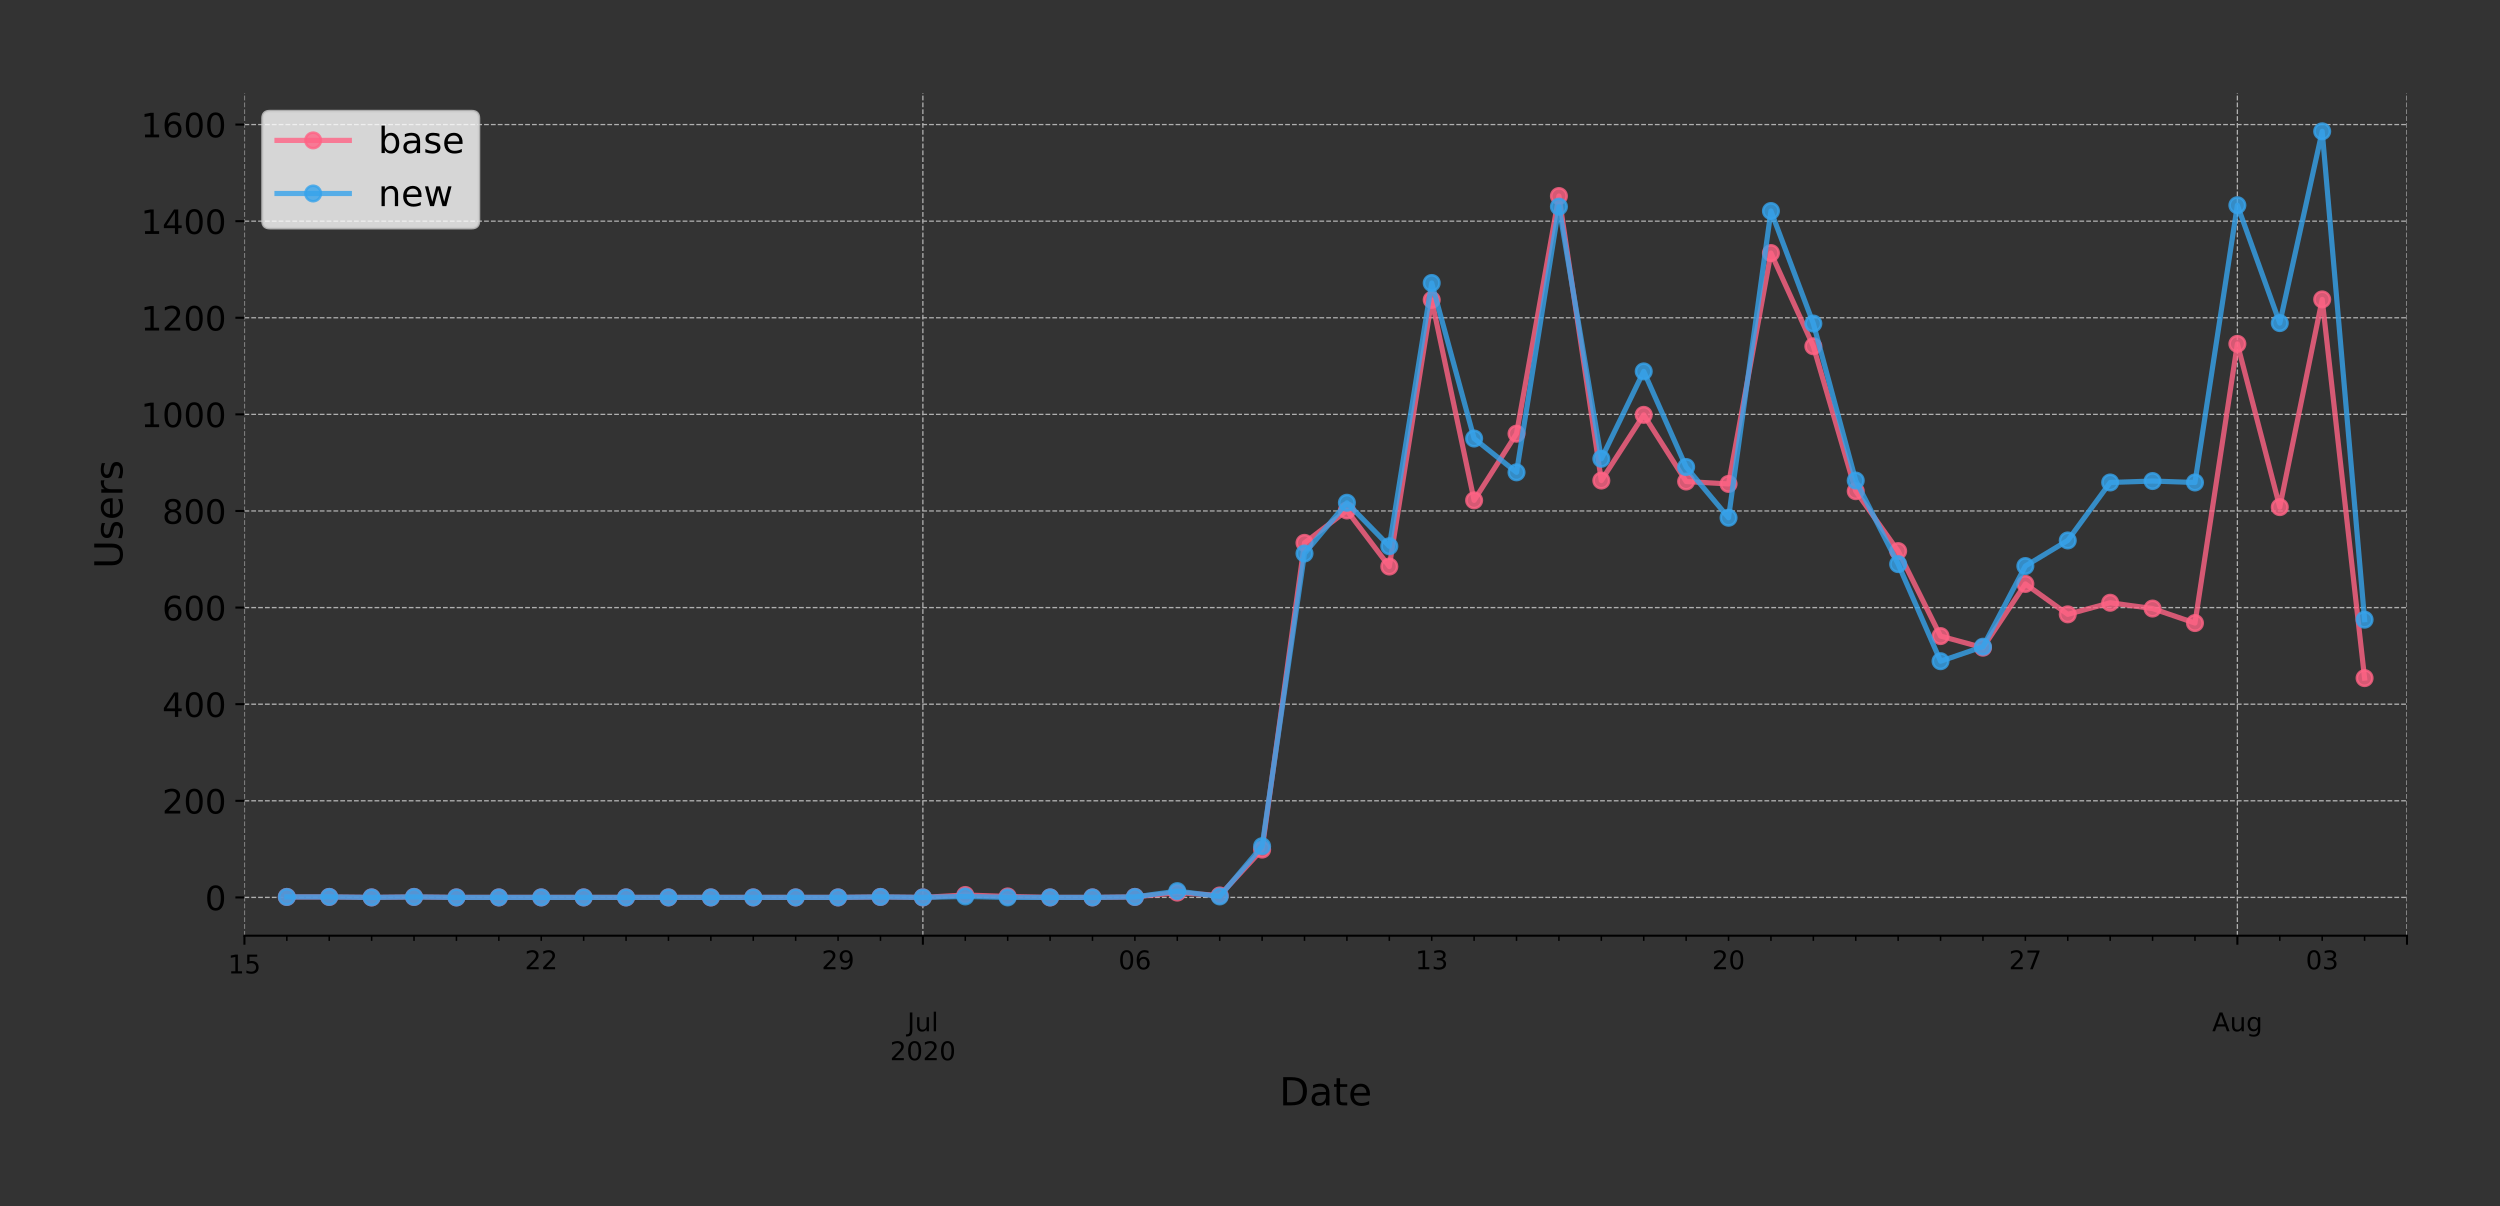 <?xml version="1.0" encoding="utf-8" standalone="no"?>
<!DOCTYPE svg PUBLIC "-//W3C//DTD SVG 1.1//EN"
  "http://www.w3.org/Graphics/SVG/1.1/DTD/svg11.dtd">
<!-- Created with matplotlib (https://matplotlib.org/) -->
<svg height="466.949pt" version="1.1" viewBox="0 0 967.602 466.949" width="967.602pt" xmlns="http://www.w3.org/2000/svg" xmlns:xlink="http://www.w3.org/1999/xlink">
 <rect x="0" y="0" width="967.602" height="466.949" fill="#333333" stroke="none"/>
 <defs>
  <style type="text/css">
*{stroke-linecap:butt;stroke-linejoin:round;}
  </style>
 </defs>
 <g id="figure_1">
  <g id="patch_1">
   <path d="M 0 466.949 
L 967.602 466.949 
L 967.602 0 
L 0 0 
z
" style="fill:none;"/>
  </g>
  <g id="axes_1">
   <g id="patch_2">
    <path d="M 94.602 362.16 
L 931.602 362.16 
L 931.602 36 
L 94.602 36 
z
" style="fill:none;"/>
   </g>
   <g id="matplotlib.axis_1">
    <g id="xtick_1">
     <g id="line2d_1">
      <path clip-path="url(#pea22bdfc5f)" d="M 94.602 362.16 
L 94.602 36 
" style="fill:none;stroke:#b0b0b0;stroke-dasharray:1.85,0.8;stroke-dashoffset:0;stroke-width:0.5;"/>
     </g>
     <g id="line2d_2">
      <defs>
       <path d="M 0 0 
L 0 3.5 
" id="m2a9ab6067d" style="stroke:#000000;stroke-width:0.8;"/>
      </defs>
      <g>
       <use style="stroke:#000000;stroke-width:0.8;" x="94.602" xlink:href="#m2a9ab6067d" y="362.16"/>
      </g>
     </g>
     <g id="text_1">
      <!-- 15 -->
      <defs>
       <path d="M 12.406 8.297 
L 28.516 8.297 
L 28.516 63.922 
L 10.984 60.406 
L 10.984 69.391 
L 28.422 72.906 
L 38.281 72.906 
L 38.281 8.297 
L 54.391 8.297 
L 54.391 0 
L 12.406 0 
z
" id="DejaVuSans-49"/>
       <path d="M 10.797 72.906 
L 49.516 72.906 
L 49.516 64.594 
L 19.828 64.594 
L 19.828 46.734 
Q 21.969 47.469 24.109 47.828 
Q 26.266 48.188 28.422 48.188 
Q 40.625 48.188 47.75 41.5 
Q 54.891 34.812 54.891 23.391 
Q 54.891 11.625 47.562 5.094 
Q 40.234 -1.422 26.906 -1.422 
Q 22.312 -1.422 17.547 -0.641 
Q 12.797 0.141 7.719 1.703 
L 7.719 11.625 
Q 12.109 9.234 16.797 8.062 
Q 21.484 6.891 26.703 6.891 
Q 35.156 6.891 40.078 11.328 
Q 45.016 15.766 45.016 23.391 
Q 45.016 31 40.078 35.438 
Q 35.156 39.891 26.703 39.891 
Q 22.75 39.891 18.812 39.016 
Q 14.891 38.141 10.797 36.281 
z
" id="DejaVuSans-53"/>
      </defs>
      <g transform="translate(88.24 376.758)scale(0.1 -0.1)">
       <use xlink:href="#DejaVuSans-49"/>
       <use x="63.623" xlink:href="#DejaVuSans-53"/>
      </g>
     </g>
    </g>
    <g id="xtick_2">
     <g id="line2d_3">
      <path clip-path="url(#pea22bdfc5f)" d="M 357.19 362.16 
L 357.19 36 
" style="fill:none;stroke:#b0b0b0;stroke-dasharray:1.85,0.8;stroke-dashoffset:0;stroke-width:0.5;"/>
     </g>
     <g id="line2d_4">
      <g>
       <use style="stroke:#000000;stroke-width:0.8;" x="357.19" xlink:href="#m2a9ab6067d" y="362.16"/>
      </g>
     </g>
     <g id="text_2">
      <!--  -->
      <g transform="translate(357.19 376.758)scale(0.1 -0.1)"/>
      <!--  -->
      <g transform="translate(357.19 387.956)scale(0.1 -0.1)"/>
      <!-- Jul -->
      <defs>
       <path d="M 9.812 72.906 
L 19.672 72.906 
L 19.672 5.078 
Q 19.672 -8.109 14.672 -14.062 
Q 9.672 -20.016 -1.422 -20.016 
L -5.172 -20.016 
L -5.172 -11.719 
L -2.094 -11.719 
Q 4.438 -11.719 7.125 -8.047 
Q 9.812 -4.391 9.812 5.078 
z
" id="DejaVuSans-74"/>
       <path d="M 8.5 21.578 
L 8.5 54.688 
L 17.484 54.688 
L 17.484 21.922 
Q 17.484 14.156 20.5 10.266 
Q 23.531 6.391 29.594 6.391 
Q 36.859 6.391 41.078 11.031 
Q 45.312 15.672 45.312 23.688 
L 45.312 54.688 
L 54.297 54.688 
L 54.297 0 
L 45.312 0 
L 45.312 8.406 
Q 42.047 3.422 37.719 1 
Q 33.406 -1.422 27.688 -1.422 
Q 18.266 -1.422 13.375 4.438 
Q 8.5 10.297 8.5 21.578 
z
M 31.109 56 
z
" id="DejaVuSans-117"/>
       <path d="M 9.422 75.984 
L 18.406 75.984 
L 18.406 0 
L 9.422 0 
z
" id="DejaVuSans-108"/>
      </defs>
      <g transform="translate(351.158 399.154)scale(0.1 -0.1)">
       <use xlink:href="#DejaVuSans-74"/>
       <use x="29.492" xlink:href="#DejaVuSans-117"/>
       <use x="92.871" xlink:href="#DejaVuSans-108"/>
      </g>
      <!-- 2020 -->
      <defs>
       <path d="M 19.188 8.297 
L 53.609 8.297 
L 53.609 0 
L 7.328 0 
L 7.328 8.297 
Q 12.938 14.109 22.625 23.891 
Q 32.328 33.688 34.812 36.531 
Q 39.547 41.844 41.422 45.531 
Q 43.312 49.219 43.312 52.781 
Q 43.312 58.594 39.234 62.25 
Q 35.156 65.922 28.609 65.922 
Q 23.969 65.922 18.812 64.312 
Q 13.672 62.703 7.812 59.422 
L 7.812 69.391 
Q 13.766 71.781 18.938 73 
Q 24.125 74.219 28.422 74.219 
Q 39.75 74.219 46.484 68.547 
Q 53.219 62.891 53.219 53.422 
Q 53.219 48.922 51.531 44.891 
Q 49.859 40.875 45.406 35.406 
Q 44.188 33.984 37.641 27.219 
Q 31.109 20.453 19.188 8.297 
z
" id="DejaVuSans-50"/>
       <path d="M 31.781 66.406 
Q 24.172 66.406 20.328 58.906 
Q 16.5 51.422 16.5 36.375 
Q 16.5 21.391 20.328 13.891 
Q 24.172 6.391 31.781 6.391 
Q 39.453 6.391 43.281 13.891 
Q 47.125 21.391 47.125 36.375 
Q 47.125 51.422 43.281 58.906 
Q 39.453 66.406 31.781 66.406 
z
M 31.781 74.219 
Q 44.047 74.219 50.516 64.516 
Q 56.984 54.828 56.984 36.375 
Q 56.984 17.969 50.516 8.266 
Q 44.047 -1.422 31.781 -1.422 
Q 19.531 -1.422 13.062 8.266 
Q 6.594 17.969 6.594 36.375 
Q 6.594 54.828 13.062 64.516 
Q 19.531 74.219 31.781 74.219 
z
" id="DejaVuSans-48"/>
      </defs>
      <g transform="translate(344.465 410.352)scale(0.1 -0.1)">
       <use xlink:href="#DejaVuSans-50"/>
       <use x="63.623" xlink:href="#DejaVuSans-48"/>
       <use x="127.246" xlink:href="#DejaVuSans-50"/>
       <use x="190.869" xlink:href="#DejaVuSans-48"/>
      </g>
     </g>
    </g>
    <g id="xtick_3">
     <g id="line2d_5">
      <path clip-path="url(#pea22bdfc5f)" d="M 865.955 362.16 
L 865.955 36 
" style="fill:none;stroke:#b0b0b0;stroke-dasharray:1.85,0.8;stroke-dashoffset:0;stroke-width:0.5;"/>
     </g>
     <g id="line2d_6">
      <g>
       <use style="stroke:#000000;stroke-width:0.8;" x="865.955" xlink:href="#m2a9ab6067d" y="362.16"/>
      </g>
     </g>
     <g id="text_3">
      <!--  -->
      <g transform="translate(865.955 376.758)scale(0.1 -0.1)"/>
      <!--  -->
      <g transform="translate(865.955 387.956)scale(0.1 -0.1)"/>
      <!-- Aug -->
      <defs>
       <path d="M 34.188 63.188 
L 20.797 26.906 
L 47.609 26.906 
z
M 28.609 72.906 
L 39.797 72.906 
L 67.578 0 
L 57.328 0 
L 50.688 18.703 
L 17.828 18.703 
L 11.188 0 
L 0.781 0 
z
" id="DejaVuSans-65"/>
       <path d="M 45.406 27.984 
Q 45.406 37.75 41.375 43.109 
Q 37.359 48.484 30.078 48.484 
Q 22.859 48.484 18.828 43.109 
Q 14.797 37.75 14.797 27.984 
Q 14.797 18.266 18.828 12.891 
Q 22.859 7.516 30.078 7.516 
Q 37.359 7.516 41.375 12.891 
Q 45.406 18.266 45.406 27.984 
z
M 54.391 6.781 
Q 54.391 -7.172 48.188 -13.984 
Q 42 -20.797 29.203 -20.797 
Q 24.469 -20.797 20.266 -20.094 
Q 16.062 -19.391 12.109 -17.922 
L 12.109 -9.188 
Q 16.062 -11.328 19.922 -12.344 
Q 23.781 -13.375 27.781 -13.375 
Q 36.625 -13.375 41.016 -8.766 
Q 45.406 -4.156 45.406 5.172 
L 45.406 9.625 
Q 42.625 4.781 38.281 2.391 
Q 33.938 0 27.875 0 
Q 17.828 0 11.672 7.656 
Q 5.516 15.328 5.516 27.984 
Q 5.516 40.672 11.672 48.328 
Q 17.828 56 27.875 56 
Q 33.938 56 38.281 53.609 
Q 42.625 51.219 45.406 46.391 
L 45.406 54.688 
L 54.391 54.688 
z
" id="DejaVuSans-103"/>
      </defs>
      <g transform="translate(856.192 399.154)scale(0.1 -0.1)">
       <use xlink:href="#DejaVuSans-65"/>
       <use x="68.408" xlink:href="#DejaVuSans-117"/>
       <use x="131.787" xlink:href="#DejaVuSans-103"/>
      </g>
     </g>
    </g>
    <g id="xtick_4">
     <g id="line2d_7">
      <path clip-path="url(#pea22bdfc5f)" d="M 931.602 362.16 
L 931.602 36 
" style="fill:none;stroke:#b0b0b0;stroke-dasharray:1.85,0.8;stroke-dashoffset:0;stroke-width:0.5;"/>
     </g>
     <g id="line2d_8">
      <g>
       <use style="stroke:#000000;stroke-width:0.8;" x="931.602" xlink:href="#m2a9ab6067d" y="362.16"/>
      </g>
     </g>
    </g>
    <g id="xtick_5">
     <g id="line2d_9">
      <defs>
       <path d="M 0 0 
L 0 2 
" id="mb57e7e2746" style="stroke:#000000;stroke-width:0.6;"/>
      </defs>
      <g>
       <use style="stroke:#000000;stroke-width:0.6;" x="111.014" xlink:href="#mb57e7e2746" y="362.16"/>
      </g>
     </g>
    </g>
    <g id="xtick_6">
     <g id="line2d_10">
      <g>
       <use style="stroke:#000000;stroke-width:0.6;" x="127.426" xlink:href="#mb57e7e2746" y="362.16"/>
      </g>
     </g>
    </g>
    <g id="xtick_7">
     <g id="line2d_11">
      <g>
       <use style="stroke:#000000;stroke-width:0.6;" x="143.837" xlink:href="#mb57e7e2746" y="362.16"/>
      </g>
     </g>
    </g>
    <g id="xtick_8">
     <g id="line2d_12">
      <g>
       <use style="stroke:#000000;stroke-width:0.6;" x="160.249" xlink:href="#mb57e7e2746" y="362.16"/>
      </g>
     </g>
    </g>
    <g id="xtick_9">
     <g id="line2d_13">
      <g>
       <use style="stroke:#000000;stroke-width:0.6;" x="176.661" xlink:href="#mb57e7e2746" y="362.16"/>
      </g>
     </g>
    </g>
    <g id="xtick_10">
     <g id="line2d_14">
      <g>
       <use style="stroke:#000000;stroke-width:0.6;" x="193.073" xlink:href="#mb57e7e2746" y="362.16"/>
      </g>
     </g>
    </g>
    <g id="xtick_11">
     <g id="line2d_15">
      <g>
       <use style="stroke:#000000;stroke-width:0.6;" x="209.485" xlink:href="#mb57e7e2746" y="362.16"/>
      </g>
     </g>
     <g id="text_4">
      <!-- 22 -->
      <g transform="translate(203.122 375.158)scale(0.1 -0.1)">
       <use xlink:href="#DejaVuSans-50"/>
       <use x="63.623" xlink:href="#DejaVuSans-50"/>
      </g>
     </g>
    </g>
    <g id="xtick_12">
     <g id="line2d_16">
      <g>
       <use style="stroke:#000000;stroke-width:0.6;" x="225.896" xlink:href="#mb57e7e2746" y="362.16"/>
      </g>
     </g>
    </g>
    <g id="xtick_13">
     <g id="line2d_17">
      <g>
       <use style="stroke:#000000;stroke-width:0.6;" x="242.308" xlink:href="#mb57e7e2746" y="362.16"/>
      </g>
     </g>
    </g>
    <g id="xtick_14">
     <g id="line2d_18">
      <g>
       <use style="stroke:#000000;stroke-width:0.6;" x="258.72" xlink:href="#mb57e7e2746" y="362.16"/>
      </g>
     </g>
    </g>
    <g id="xtick_15">
     <g id="line2d_19">
      <g>
       <use style="stroke:#000000;stroke-width:0.6;" x="275.132" xlink:href="#mb57e7e2746" y="362.16"/>
      </g>
     </g>
    </g>
    <g id="xtick_16">
     <g id="line2d_20">
      <g>
       <use style="stroke:#000000;stroke-width:0.6;" x="291.543" xlink:href="#mb57e7e2746" y="362.16"/>
      </g>
     </g>
    </g>
    <g id="xtick_17">
     <g id="line2d_21">
      <g>
       <use style="stroke:#000000;stroke-width:0.6;" x="307.955" xlink:href="#mb57e7e2746" y="362.16"/>
      </g>
     </g>
    </g>
    <g id="xtick_18">
     <g id="line2d_22">
      <g>
       <use style="stroke:#000000;stroke-width:0.6;" x="324.367" xlink:href="#mb57e7e2746" y="362.16"/>
      </g>
     </g>
     <g id="text_5">
      <!-- 29 -->
      <defs>
       <path d="M 10.984 1.516 
L 10.984 10.5 
Q 14.703 8.734 18.5 7.812 
Q 22.312 6.891 25.984 6.891 
Q 35.75 6.891 40.891 13.453 
Q 46.047 20.016 46.781 33.406 
Q 43.953 29.203 39.594 26.953 
Q 35.25 24.703 29.984 24.703 
Q 19.047 24.703 12.672 31.312 
Q 6.297 37.938 6.297 49.422 
Q 6.297 60.641 12.938 67.422 
Q 19.578 74.219 30.609 74.219 
Q 43.266 74.219 49.922 64.516 
Q 56.594 54.828 56.594 36.375 
Q 56.594 19.141 48.406 8.859 
Q 40.234 -1.422 26.422 -1.422 
Q 22.703 -1.422 18.891 -0.688 
Q 15.094 0.047 10.984 1.516 
z
M 30.609 32.422 
Q 37.25 32.422 41.125 36.953 
Q 45.016 41.5 45.016 49.422 
Q 45.016 57.281 41.125 61.844 
Q 37.25 66.406 30.609 66.406 
Q 23.969 66.406 20.094 61.844 
Q 16.219 57.281 16.219 49.422 
Q 16.219 41.5 20.094 36.953 
Q 23.969 32.422 30.609 32.422 
z
" id="DejaVuSans-57"/>
      </defs>
      <g transform="translate(318.004 375.158)scale(0.1 -0.1)">
       <use xlink:href="#DejaVuSans-50"/>
       <use x="63.623" xlink:href="#DejaVuSans-57"/>
      </g>
     </g>
    </g>
    <g id="xtick_19">
     <g id="line2d_23">
      <g>
       <use style="stroke:#000000;stroke-width:0.6;" x="340.779" xlink:href="#mb57e7e2746" y="362.16"/>
      </g>
     </g>
    </g>
    <g id="xtick_20">
     <g id="line2d_24">
      <g>
       <use style="stroke:#000000;stroke-width:0.6;" x="373.602" xlink:href="#mb57e7e2746" y="362.16"/>
      </g>
     </g>
    </g>
    <g id="xtick_21">
     <g id="line2d_25">
      <g>
       <use style="stroke:#000000;stroke-width:0.6;" x="390.014" xlink:href="#mb57e7e2746" y="362.16"/>
      </g>
     </g>
    </g>
    <g id="xtick_22">
     <g id="line2d_26">
      <g>
       <use style="stroke:#000000;stroke-width:0.6;" x="406.426" xlink:href="#mb57e7e2746" y="362.16"/>
      </g>
     </g>
    </g>
    <g id="xtick_23">
     <g id="line2d_27">
      <g>
       <use style="stroke:#000000;stroke-width:0.6;" x="422.837" xlink:href="#mb57e7e2746" y="362.16"/>
      </g>
     </g>
    </g>
    <g id="xtick_24">
     <g id="line2d_28">
      <g>
       <use style="stroke:#000000;stroke-width:0.6;" x="439.249" xlink:href="#mb57e7e2746" y="362.16"/>
      </g>
     </g>
     <g id="text_6">
      <!-- 06 -->
      <defs>
       <path d="M 33.016 40.375 
Q 26.375 40.375 22.484 35.828 
Q 18.609 31.297 18.609 23.391 
Q 18.609 15.531 22.484 10.953 
Q 26.375 6.391 33.016 6.391 
Q 39.656 6.391 43.531 10.953 
Q 47.406 15.531 47.406 23.391 
Q 47.406 31.297 43.531 35.828 
Q 39.656 40.375 33.016 40.375 
z
M 52.594 71.297 
L 52.594 62.312 
Q 48.875 64.062 45.094 64.984 
Q 41.312 65.922 37.594 65.922 
Q 27.828 65.922 22.672 59.328 
Q 17.531 52.734 16.797 39.406 
Q 19.672 43.656 24.016 45.922 
Q 28.375 48.188 33.594 48.188 
Q 44.578 48.188 50.953 41.516 
Q 57.328 34.859 57.328 23.391 
Q 57.328 12.156 50.688 5.359 
Q 44.047 -1.422 33.016 -1.422 
Q 20.359 -1.422 13.672 8.266 
Q 6.984 17.969 6.984 36.375 
Q 6.984 53.656 15.188 63.938 
Q 23.391 74.219 37.203 74.219 
Q 40.922 74.219 44.703 73.484 
Q 48.484 72.75 52.594 71.297 
z
" id="DejaVuSans-54"/>
      </defs>
      <g transform="translate(432.887 375.158)scale(0.1 -0.1)">
       <use xlink:href="#DejaVuSans-48"/>
       <use x="63.623" xlink:href="#DejaVuSans-54"/>
      </g>
     </g>
    </g>
    <g id="xtick_25">
     <g id="line2d_29">
      <g>
       <use style="stroke:#000000;stroke-width:0.6;" x="455.661" xlink:href="#mb57e7e2746" y="362.16"/>
      </g>
     </g>
    </g>
    <g id="xtick_26">
     <g id="line2d_30">
      <g>
       <use style="stroke:#000000;stroke-width:0.6;" x="472.073" xlink:href="#mb57e7e2746" y="362.16"/>
      </g>
     </g>
    </g>
    <g id="xtick_27">
     <g id="line2d_31">
      <g>
       <use style="stroke:#000000;stroke-width:0.6;" x="488.485" xlink:href="#mb57e7e2746" y="362.16"/>
      </g>
     </g>
    </g>
    <g id="xtick_28">
     <g id="line2d_32">
      <g>
       <use style="stroke:#000000;stroke-width:0.6;" x="504.896" xlink:href="#mb57e7e2746" y="362.16"/>
      </g>
     </g>
    </g>
    <g id="xtick_29">
     <g id="line2d_33">
      <g>
       <use style="stroke:#000000;stroke-width:0.6;" x="521.308" xlink:href="#mb57e7e2746" y="362.16"/>
      </g>
     </g>
    </g>
    <g id="xtick_30">
     <g id="line2d_34">
      <g>
       <use style="stroke:#000000;stroke-width:0.6;" x="537.72" xlink:href="#mb57e7e2746" y="362.16"/>
      </g>
     </g>
    </g>
    <g id="xtick_31">
     <g id="line2d_35">
      <g>
       <use style="stroke:#000000;stroke-width:0.6;" x="554.132" xlink:href="#mb57e7e2746" y="362.16"/>
      </g>
     </g>
     <g id="text_7">
      <!-- 13 -->
      <defs>
       <path d="M 40.578 39.312 
Q 47.656 37.797 51.625 33 
Q 55.609 28.219 55.609 21.188 
Q 55.609 10.406 48.188 4.484 
Q 40.766 -1.422 27.094 -1.422 
Q 22.516 -1.422 17.656 -0.516 
Q 12.797 0.391 7.625 2.203 
L 7.625 11.719 
Q 11.719 9.328 16.594 8.109 
Q 21.484 6.891 26.812 6.891 
Q 36.078 6.891 40.938 10.547 
Q 45.797 14.203 45.797 21.188 
Q 45.797 27.641 41.281 31.266 
Q 36.766 34.906 28.719 34.906 
L 20.219 34.906 
L 20.219 43.016 
L 29.109 43.016 
Q 36.375 43.016 40.234 45.922 
Q 44.094 48.828 44.094 54.297 
Q 44.094 59.906 40.109 62.906 
Q 36.141 65.922 28.719 65.922 
Q 24.656 65.922 20.016 65.031 
Q 15.375 64.156 9.812 62.312 
L 9.812 71.094 
Q 15.438 72.656 20.344 73.438 
Q 25.25 74.219 29.594 74.219 
Q 40.828 74.219 47.359 69.109 
Q 53.906 64.016 53.906 55.328 
Q 53.906 49.266 50.438 45.094 
Q 46.969 40.922 40.578 39.312 
z
" id="DejaVuSans-51"/>
      </defs>
      <g transform="translate(547.769 375.158)scale(0.1 -0.1)">
       <use xlink:href="#DejaVuSans-49"/>
       <use x="63.623" xlink:href="#DejaVuSans-51"/>
      </g>
     </g>
    </g>
    <g id="xtick_32">
     <g id="line2d_36">
      <g>
       <use style="stroke:#000000;stroke-width:0.6;" x="570.543" xlink:href="#mb57e7e2746" y="362.16"/>
      </g>
     </g>
    </g>
    <g id="xtick_33">
     <g id="line2d_37">
      <g>
       <use style="stroke:#000000;stroke-width:0.6;" x="586.955" xlink:href="#mb57e7e2746" y="362.16"/>
      </g>
     </g>
    </g>
    <g id="xtick_34">
     <g id="line2d_38">
      <g>
       <use style="stroke:#000000;stroke-width:0.6;" x="603.367" xlink:href="#mb57e7e2746" y="362.16"/>
      </g>
     </g>
    </g>
    <g id="xtick_35">
     <g id="line2d_39">
      <g>
       <use style="stroke:#000000;stroke-width:0.6;" x="619.779" xlink:href="#mb57e7e2746" y="362.16"/>
      </g>
     </g>
    </g>
    <g id="xtick_36">
     <g id="line2d_40">
      <g>
       <use style="stroke:#000000;stroke-width:0.6;" x="636.19" xlink:href="#mb57e7e2746" y="362.16"/>
      </g>
     </g>
    </g>
    <g id="xtick_37">
     <g id="line2d_41">
      <g>
       <use style="stroke:#000000;stroke-width:0.6;" x="652.602" xlink:href="#mb57e7e2746" y="362.16"/>
      </g>
     </g>
    </g>
    <g id="xtick_38">
     <g id="line2d_42">
      <g>
       <use style="stroke:#000000;stroke-width:0.6;" x="669.014" xlink:href="#mb57e7e2746" y="362.16"/>
      </g>
     </g>
     <g id="text_8">
      <!-- 20 -->
      <g transform="translate(662.651 375.158)scale(0.1 -0.1)">
       <use xlink:href="#DejaVuSans-50"/>
       <use x="63.623" xlink:href="#DejaVuSans-48"/>
      </g>
     </g>
    </g>
    <g id="xtick_39">
     <g id="line2d_43">
      <g>
       <use style="stroke:#000000;stroke-width:0.6;" x="685.426" xlink:href="#mb57e7e2746" y="362.16"/>
      </g>
     </g>
    </g>
    <g id="xtick_40">
     <g id="line2d_44">
      <g>
       <use style="stroke:#000000;stroke-width:0.6;" x="701.837" xlink:href="#mb57e7e2746" y="362.16"/>
      </g>
     </g>
    </g>
    <g id="xtick_41">
     <g id="line2d_45">
      <g>
       <use style="stroke:#000000;stroke-width:0.6;" x="718.249" xlink:href="#mb57e7e2746" y="362.16"/>
      </g>
     </g>
    </g>
    <g id="xtick_42">
     <g id="line2d_46">
      <g>
       <use style="stroke:#000000;stroke-width:0.6;" x="734.661" xlink:href="#mb57e7e2746" y="362.16"/>
      </g>
     </g>
    </g>
    <g id="xtick_43">
     <g id="line2d_47">
      <g>
       <use style="stroke:#000000;stroke-width:0.6;" x="751.073" xlink:href="#mb57e7e2746" y="362.16"/>
      </g>
     </g>
    </g>
    <g id="xtick_44">
     <g id="line2d_48">
      <g>
       <use style="stroke:#000000;stroke-width:0.6;" x="767.485" xlink:href="#mb57e7e2746" y="362.16"/>
      </g>
     </g>
    </g>
    <g id="xtick_45">
     <g id="line2d_49">
      <g>
       <use style="stroke:#000000;stroke-width:0.6;" x="783.896" xlink:href="#mb57e7e2746" y="362.16"/>
      </g>
     </g>
     <g id="text_9">
      <!-- 27 -->
      <defs>
       <path d="M 8.203 72.906 
L 55.078 72.906 
L 55.078 68.703 
L 28.609 0 
L 18.312 0 
L 43.219 64.594 
L 8.203 64.594 
z
" id="DejaVuSans-55"/>
      </defs>
      <g transform="translate(777.534 375.158)scale(0.1 -0.1)">
       <use xlink:href="#DejaVuSans-50"/>
       <use x="63.623" xlink:href="#DejaVuSans-55"/>
      </g>
     </g>
    </g>
    <g id="xtick_46">
     <g id="line2d_50">
      <g>
       <use style="stroke:#000000;stroke-width:0.6;" x="800.308" xlink:href="#mb57e7e2746" y="362.16"/>
      </g>
     </g>
    </g>
    <g id="xtick_47">
     <g id="line2d_51">
      <g>
       <use style="stroke:#000000;stroke-width:0.6;" x="816.72" xlink:href="#mb57e7e2746" y="362.16"/>
      </g>
     </g>
    </g>
    <g id="xtick_48">
     <g id="line2d_52">
      <g>
       <use style="stroke:#000000;stroke-width:0.6;" x="833.132" xlink:href="#mb57e7e2746" y="362.16"/>
      </g>
     </g>
    </g>
    <g id="xtick_49">
     <g id="line2d_53">
      <g>
       <use style="stroke:#000000;stroke-width:0.6;" x="849.543" xlink:href="#mb57e7e2746" y="362.16"/>
      </g>
     </g>
    </g>
    <g id="xtick_50">
     <g id="line2d_54">
      <g>
       <use style="stroke:#000000;stroke-width:0.6;" x="882.367" xlink:href="#mb57e7e2746" y="362.16"/>
      </g>
     </g>
    </g>
    <g id="xtick_51">
     <g id="line2d_55">
      <g>
       <use style="stroke:#000000;stroke-width:0.6;" x="898.779" xlink:href="#mb57e7e2746" y="362.16"/>
      </g>
     </g>
     <g id="text_10">
      <!-- 03 -->
      <g transform="translate(892.416 375.158)scale(0.1 -0.1)">
       <use xlink:href="#DejaVuSans-48"/>
       <use x="63.623" xlink:href="#DejaVuSans-51"/>
      </g>
     </g>
    </g>
    <g id="xtick_52">
     <g id="line2d_56">
      <g>
       <use style="stroke:#000000;stroke-width:0.6;" x="915.19" xlink:href="#mb57e7e2746" y="362.16"/>
      </g>
     </g>
    </g>
    <g id="text_11">
     <!-- Date -->
     <defs>
      <path d="M 19.672 64.797 
L 19.672 8.109 
L 31.594 8.109 
Q 46.688 8.109 53.688 14.938 
Q 60.688 21.781 60.688 36.531 
Q 60.688 51.172 53.688 57.984 
Q 46.688 64.797 31.594 64.797 
z
M 9.812 72.906 
L 30.078 72.906 
Q 51.266 72.906 61.172 64.094 
Q 71.094 55.281 71.094 36.531 
Q 71.094 17.672 61.125 8.828 
Q 51.172 0 30.078 0 
L 9.812 0 
z
" id="DejaVuSans-68"/>
      <path d="M 34.281 27.484 
Q 23.391 27.484 19.188 25 
Q 14.984 22.516 14.984 16.5 
Q 14.984 11.719 18.141 8.906 
Q 21.297 6.109 26.703 6.109 
Q 34.188 6.109 38.703 11.406 
Q 43.219 16.703 43.219 25.484 
L 43.219 27.484 
z
M 52.203 31.203 
L 52.203 0 
L 43.219 0 
L 43.219 8.297 
Q 40.141 3.328 35.547 0.953 
Q 30.953 -1.422 24.312 -1.422 
Q 15.922 -1.422 10.953 3.297 
Q 6 8.016 6 15.922 
Q 6 25.141 12.172 29.828 
Q 18.359 34.516 30.609 34.516 
L 43.219 34.516 
L 43.219 35.406 
Q 43.219 41.609 39.141 45 
Q 35.062 48.391 27.688 48.391 
Q 23 48.391 18.547 47.266 
Q 14.109 46.141 10.016 43.891 
L 10.016 52.203 
Q 14.938 54.109 19.578 55.047 
Q 24.219 56 28.609 56 
Q 40.484 56 46.344 49.844 
Q 52.203 43.703 52.203 31.203 
z
" id="DejaVuSans-97"/>
      <path d="M 18.312 70.219 
L 18.312 54.688 
L 36.812 54.688 
L 36.812 47.703 
L 18.312 47.703 
L 18.312 18.016 
Q 18.312 11.328 20.141 9.422 
Q 21.969 7.516 27.594 7.516 
L 36.812 7.516 
L 36.812 0 
L 27.594 0 
Q 17.188 0 13.234 3.875 
Q 9.281 7.766 9.281 18.016 
L 9.281 47.703 
L 2.688 47.703 
L 2.688 54.688 
L 9.281 54.688 
L 9.281 70.219 
z
" id="DejaVuSans-116"/>
      <path d="M 56.203 29.594 
L 56.203 25.203 
L 14.891 25.203 
Q 15.484 15.922 20.484 11.062 
Q 25.484 6.203 34.422 6.203 
Q 39.594 6.203 44.453 7.469 
Q 49.312 8.734 54.109 11.281 
L 54.109 2.781 
Q 49.266 0.734 44.188 -0.344 
Q 39.109 -1.422 33.891 -1.422 
Q 20.797 -1.422 13.156 6.188 
Q 5.516 13.812 5.516 26.812 
Q 5.516 40.234 12.766 48.109 
Q 20.016 56 32.328 56 
Q 43.359 56 49.781 48.891 
Q 56.203 41.797 56.203 29.594 
z
M 47.219 32.234 
Q 47.125 39.594 43.094 43.984 
Q 39.062 48.391 32.422 48.391 
Q 24.906 48.391 20.391 44.141 
Q 15.875 39.891 15.188 32.172 
z
" id="DejaVuSans-101"/>
     </defs>
     <g transform="translate(495.176 427.829)scale(0.15 -0.15)">
      <use xlink:href="#DejaVuSans-68"/>
      <use x="77.002" xlink:href="#DejaVuSans-97"/>
      <use x="138.281" xlink:href="#DejaVuSans-116"/>
      <use x="177.49" xlink:href="#DejaVuSans-101"/>
     </g>
    </g>
   </g>
   <g id="matplotlib.axis_2">
    <g id="ytick_1">
     <g id="line2d_57">
      <path clip-path="url(#pea22bdfc5f)" d="M 94.602 347.335 
L 931.602 347.335 
" style="fill:none;stroke:#b0b0b0;stroke-dasharray:1.85,0.8;stroke-dashoffset:0;stroke-width:0.5;"/>
     </g>
     <g id="line2d_58">
      <defs>
       <path d="M 0 0 
L -3.5 0 
" id="m84f13d3f51" style="stroke:#000000;stroke-width:0.8;"/>
      </defs>
      <g>
       <use style="stroke:#000000;stroke-width:0.8;" x="94.602" xlink:href="#m84f13d3f51" y="347.335"/>
      </g>
     </g>
     <g id="text_12">
      <!-- 0 -->
      <g transform="translate(79.331 352.274)scale(0.13 -0.13)">
       <use xlink:href="#DejaVuSans-48"/>
      </g>
     </g>
    </g>
    <g id="ytick_2">
     <g id="line2d_59">
      <path clip-path="url(#pea22bdfc5f)" d="M 94.602 309.944 
L 931.602 309.944 
" style="fill:none;stroke:#b0b0b0;stroke-dasharray:1.85,0.8;stroke-dashoffset:0;stroke-width:0.5;"/>
     </g>
     <g id="line2d_60">
      <g>
       <use style="stroke:#000000;stroke-width:0.8;" x="94.602" xlink:href="#m84f13d3f51" y="309.944"/>
      </g>
     </g>
     <g id="text_13">
      <!-- 200 -->
      <g transform="translate(62.788 314.883)scale(0.13 -0.13)">
       <use xlink:href="#DejaVuSans-50"/>
       <use x="63.623" xlink:href="#DejaVuSans-48"/>
       <use x="127.246" xlink:href="#DejaVuSans-48"/>
      </g>
     </g>
    </g>
    <g id="ytick_3">
     <g id="line2d_61">
      <path clip-path="url(#pea22bdfc5f)" d="M 94.602 272.553 
L 931.602 272.553 
" style="fill:none;stroke:#b0b0b0;stroke-dasharray:1.85,0.8;stroke-dashoffset:0;stroke-width:0.5;"/>
     </g>
     <g id="line2d_62">
      <g>
       <use style="stroke:#000000;stroke-width:0.8;" x="94.602" xlink:href="#m84f13d3f51" y="272.553"/>
      </g>
     </g>
     <g id="text_14">
      <!-- 400 -->
      <defs>
       <path d="M 37.797 64.312 
L 12.891 25.391 
L 37.797 25.391 
z
M 35.203 72.906 
L 47.609 72.906 
L 47.609 25.391 
L 58.016 25.391 
L 58.016 17.188 
L 47.609 17.188 
L 47.609 0 
L 37.797 0 
L 37.797 17.188 
L 4.891 17.188 
L 4.891 26.703 
z
" id="DejaVuSans-52"/>
      </defs>
      <g transform="translate(62.788 277.492)scale(0.13 -0.13)">
       <use xlink:href="#DejaVuSans-52"/>
       <use x="63.623" xlink:href="#DejaVuSans-48"/>
       <use x="127.246" xlink:href="#DejaVuSans-48"/>
      </g>
     </g>
    </g>
    <g id="ytick_4">
     <g id="line2d_63">
      <path clip-path="url(#pea22bdfc5f)" d="M 94.602 235.162 
L 931.602 235.162 
" style="fill:none;stroke:#b0b0b0;stroke-dasharray:1.85,0.8;stroke-dashoffset:0;stroke-width:0.5;"/>
     </g>
     <g id="line2d_64">
      <g>
       <use style="stroke:#000000;stroke-width:0.8;" x="94.602" xlink:href="#m84f13d3f51" y="235.162"/>
      </g>
     </g>
     <g id="text_15">
      <!-- 600 -->
      <g transform="translate(62.788 240.101)scale(0.13 -0.13)">
       <use xlink:href="#DejaVuSans-54"/>
       <use x="63.623" xlink:href="#DejaVuSans-48"/>
       <use x="127.246" xlink:href="#DejaVuSans-48"/>
      </g>
     </g>
    </g>
    <g id="ytick_5">
     <g id="line2d_65">
      <path clip-path="url(#pea22bdfc5f)" d="M 94.602 197.771 
L 931.602 197.771 
" style="fill:none;stroke:#b0b0b0;stroke-dasharray:1.85,0.8;stroke-dashoffset:0;stroke-width:0.5;"/>
     </g>
     <g id="line2d_66">
      <g>
       <use style="stroke:#000000;stroke-width:0.8;" x="94.602" xlink:href="#m84f13d3f51" y="197.771"/>
      </g>
     </g>
     <g id="text_16">
      <!-- 800 -->
      <defs>
       <path d="M 31.781 34.625 
Q 24.75 34.625 20.719 30.859 
Q 16.703 27.094 16.703 20.516 
Q 16.703 13.922 20.719 10.156 
Q 24.75 6.391 31.781 6.391 
Q 38.812 6.391 42.859 10.172 
Q 46.922 13.969 46.922 20.516 
Q 46.922 27.094 42.891 30.859 
Q 38.875 34.625 31.781 34.625 
z
M 21.922 38.812 
Q 15.578 40.375 12.031 44.719 
Q 8.5 49.078 8.5 55.328 
Q 8.5 64.062 14.719 69.141 
Q 20.953 74.219 31.781 74.219 
Q 42.672 74.219 48.875 69.141 
Q 55.078 64.062 55.078 55.328 
Q 55.078 49.078 51.531 44.719 
Q 48 40.375 41.703 38.812 
Q 48.828 37.156 52.797 32.312 
Q 56.781 27.484 56.781 20.516 
Q 56.781 9.906 50.312 4.234 
Q 43.844 -1.422 31.781 -1.422 
Q 19.734 -1.422 13.25 4.234 
Q 6.781 9.906 6.781 20.516 
Q 6.781 27.484 10.781 32.312 
Q 14.797 37.156 21.922 38.812 
z
M 18.312 54.391 
Q 18.312 48.734 21.844 45.562 
Q 25.391 42.391 31.781 42.391 
Q 38.141 42.391 41.719 45.562 
Q 45.312 48.734 45.312 54.391 
Q 45.312 60.062 41.719 63.234 
Q 38.141 66.406 31.781 66.406 
Q 25.391 66.406 21.844 63.234 
Q 18.312 60.062 18.312 54.391 
z
" id="DejaVuSans-56"/>
      </defs>
      <g transform="translate(62.788 202.71)scale(0.13 -0.13)">
       <use xlink:href="#DejaVuSans-56"/>
       <use x="63.623" xlink:href="#DejaVuSans-48"/>
       <use x="127.246" xlink:href="#DejaVuSans-48"/>
      </g>
     </g>
    </g>
    <g id="ytick_6">
     <g id="line2d_67">
      <path clip-path="url(#pea22bdfc5f)" d="M 94.602 160.381 
L 931.602 160.381 
" style="fill:none;stroke:#b0b0b0;stroke-dasharray:1.85,0.8;stroke-dashoffset:0;stroke-width:0.5;"/>
     </g>
     <g id="line2d_68">
      <g>
       <use style="stroke:#000000;stroke-width:0.8;" x="94.602" xlink:href="#m84f13d3f51" y="160.381"/>
      </g>
     </g>
     <g id="text_17">
      <!-- 1000 -->
      <g transform="translate(54.517 165.32)scale(0.13 -0.13)">
       <use xlink:href="#DejaVuSans-49"/>
       <use x="63.623" xlink:href="#DejaVuSans-48"/>
       <use x="127.246" xlink:href="#DejaVuSans-48"/>
       <use x="190.869" xlink:href="#DejaVuSans-48"/>
      </g>
     </g>
    </g>
    <g id="ytick_7">
     <g id="line2d_69">
      <path clip-path="url(#pea22bdfc5f)" d="M 94.602 122.99 
L 931.602 122.99 
" style="fill:none;stroke:#b0b0b0;stroke-dasharray:1.85,0.8;stroke-dashoffset:0;stroke-width:0.5;"/>
     </g>
     <g id="line2d_70">
      <g>
       <use style="stroke:#000000;stroke-width:0.8;" x="94.602" xlink:href="#m84f13d3f51" y="122.99"/>
      </g>
     </g>
     <g id="text_18">
      <!-- 1200 -->
      <g transform="translate(54.517 127.929)scale(0.13 -0.13)">
       <use xlink:href="#DejaVuSans-49"/>
       <use x="63.623" xlink:href="#DejaVuSans-50"/>
       <use x="127.246" xlink:href="#DejaVuSans-48"/>
       <use x="190.869" xlink:href="#DejaVuSans-48"/>
      </g>
     </g>
    </g>
    <g id="ytick_8">
     <g id="line2d_71">
      <path clip-path="url(#pea22bdfc5f)" d="M 94.602 85.599 
L 931.602 85.599 
" style="fill:none;stroke:#b0b0b0;stroke-dasharray:1.85,0.8;stroke-dashoffset:0;stroke-width:0.5;"/>
     </g>
     <g id="line2d_72">
      <g>
       <use style="stroke:#000000;stroke-width:0.8;" x="94.602" xlink:href="#m84f13d3f51" y="85.599"/>
      </g>
     </g>
     <g id="text_19">
      <!-- 1400 -->
      <g transform="translate(54.517 90.538)scale(0.13 -0.13)">
       <use xlink:href="#DejaVuSans-49"/>
       <use x="63.623" xlink:href="#DejaVuSans-52"/>
       <use x="127.246" xlink:href="#DejaVuSans-48"/>
       <use x="190.869" xlink:href="#DejaVuSans-48"/>
      </g>
     </g>
    </g>
    <g id="ytick_9">
     <g id="line2d_73">
      <path clip-path="url(#pea22bdfc5f)" d="M 94.602 48.208 
L 931.602 48.208 
" style="fill:none;stroke:#b0b0b0;stroke-dasharray:1.85,0.8;stroke-dashoffset:0;stroke-width:0.5;"/>
     </g>
     <g id="line2d_74">
      <g>
       <use style="stroke:#000000;stroke-width:0.8;" x="94.602" xlink:href="#m84f13d3f51" y="48.208"/>
      </g>
     </g>
     <g id="text_20">
      <!-- 1600 -->
      <g transform="translate(54.517 53.147)scale(0.13 -0.13)">
       <use xlink:href="#DejaVuSans-49"/>
       <use x="63.623" xlink:href="#DejaVuSans-54"/>
       <use x="127.246" xlink:href="#DejaVuSans-48"/>
       <use x="190.869" xlink:href="#DejaVuSans-48"/>
      </g>
     </g>
    </g>
    <g id="text_21">
     <!-- Users -->
     <defs>
      <path d="M 8.688 72.906 
L 18.609 72.906 
L 18.609 28.609 
Q 18.609 16.891 22.844 11.734 
Q 27.094 6.594 36.625 6.594 
Q 46.094 6.594 50.344 11.734 
Q 54.594 16.891 54.594 28.609 
L 54.594 72.906 
L 64.5 72.906 
L 64.5 27.391 
Q 64.5 13.141 57.438 5.859 
Q 50.391 -1.422 36.625 -1.422 
Q 22.797 -1.422 15.734 5.859 
Q 8.688 13.141 8.688 27.391 
z
" id="DejaVuSans-85"/>
      <path d="M 44.281 53.078 
L 44.281 44.578 
Q 40.484 46.531 36.375 47.5 
Q 32.281 48.484 27.875 48.484 
Q 21.188 48.484 17.844 46.438 
Q 14.5 44.391 14.5 40.281 
Q 14.5 37.156 16.891 35.375 
Q 19.281 33.594 26.516 31.984 
L 29.594 31.297 
Q 39.156 29.25 43.188 25.516 
Q 47.219 21.781 47.219 15.094 
Q 47.219 7.469 41.188 3.016 
Q 35.156 -1.422 24.609 -1.422 
Q 20.219 -1.422 15.453 -0.562 
Q 10.688 0.297 5.422 2 
L 5.422 11.281 
Q 10.406 8.688 15.234 7.391 
Q 20.062 6.109 24.812 6.109 
Q 31.156 6.109 34.562 8.281 
Q 37.984 10.453 37.984 14.406 
Q 37.984 18.062 35.516 20.016 
Q 33.062 21.969 24.703 23.781 
L 21.578 24.516 
Q 13.234 26.266 9.516 29.906 
Q 5.812 33.547 5.812 39.891 
Q 5.812 47.609 11.281 51.797 
Q 16.75 56 26.812 56 
Q 31.781 56 36.172 55.266 
Q 40.578 54.547 44.281 53.078 
z
" id="DejaVuSans-115"/>
      <path d="M 41.109 46.297 
Q 39.594 47.172 37.812 47.578 
Q 36.031 48 33.891 48 
Q 26.266 48 22.188 43.047 
Q 18.109 38.094 18.109 28.812 
L 18.109 0 
L 9.078 0 
L 9.078 54.688 
L 18.109 54.688 
L 18.109 46.188 
Q 20.953 51.172 25.484 53.578 
Q 30.031 56 36.531 56 
Q 37.453 56 38.578 55.875 
Q 39.703 55.766 41.062 55.516 
z
" id="DejaVuSans-114"/>
     </defs>
     <g transform="translate(47.398 220.081)rotate(-90)scale(0.15 -0.15)">
      <use xlink:href="#DejaVuSans-85"/>
      <use x="73.193" xlink:href="#DejaVuSans-115"/>
      <use x="125.293" xlink:href="#DejaVuSans-101"/>
      <use x="186.816" xlink:href="#DejaVuSans-114"/>
      <use x="227.93" xlink:href="#DejaVuSans-115"/>
     </g>
    </g>
   </g>
   <g id="line2d_75">
    <path clip-path="url(#pea22bdfc5f)" d="M 111.014 347.148 
L 127.426 347.148 
L 143.837 347.335 
L 160.249 347.148 
L 176.661 347.335 
L 193.073 347.335 
L 209.485 347.335 
L 225.896 347.335 
L 242.308 347.335 
L 258.72 347.335 
L 275.132 347.335 
L 291.543 347.335 
L 307.955 347.335 
L 324.367 347.335 
L 340.779 347.148 
L 357.19 347.335 
L 373.602 346.4 
L 390.014 346.961 
L 406.426 347.335 
L 422.837 347.335 
L 439.249 347.148 
L 455.661 345.465 
L 472.073 346.587 
L 488.485 328.826 
L 504.896 210.11 
L 521.308 197.584 
L 537.72 219.271 
L 554.132 116.072 
L 570.543 193.658 
L 586.955 167.859 
L 603.367 75.877 
L 619.779 185.993 
L 636.19 160.567 
L 652.602 186.367 
L 669.014 187.302 
L 685.426 97.938 
L 701.837 134.02 
L 718.249 190.106 
L 734.661 213.289 
L 751.073 246.192 
L 767.485 250.679 
L 783.896 226.001 
L 800.308 237.779 
L 816.72 233.293 
L 833.132 235.536 
L 849.543 241.145 
L 865.955 133.085 
L 882.367 196.276 
L 898.779 115.885 
L 915.19 262.457 
" style="fill:none;stroke:#ff6384;stroke-linecap:square;stroke-opacity:0.8;stroke-width:2;"/>
    <defs>
     <path d="M 0 3 
C 0.796 3 1.559 2.684 2.121 2.121 
C 2.684 1.559 3 0.796 3 0 
C 3 -0.796 2.684 -1.559 2.121 -2.121 
C 1.559 -2.684 0.796 -3 0 -3 
C -0.796 -3 -1.559 -2.684 -2.121 -2.121 
C -2.684 -1.559 -3 -0.796 -3 0 
C -3 0.796 -2.684 1.559 -2.121 2.121 
C -1.559 2.684 -0.796 3 0 3 
z
" id="m7448576fec" style="stroke:#ff6384;stroke-opacity:0.8;"/>
    </defs>
    <g clip-path="url(#pea22bdfc5f)">
     <use style="fill:#ff6384;fill-opacity:0.8;stroke:#ff6384;stroke-opacity:0.8;" x="111.014" xlink:href="#m7448576fec" y="347.148"/>
     <use style="fill:#ff6384;fill-opacity:0.8;stroke:#ff6384;stroke-opacity:0.8;" x="127.426" xlink:href="#m7448576fec" y="347.148"/>
     <use style="fill:#ff6384;fill-opacity:0.8;stroke:#ff6384;stroke-opacity:0.8;" x="143.837" xlink:href="#m7448576fec" y="347.335"/>
     <use style="fill:#ff6384;fill-opacity:0.8;stroke:#ff6384;stroke-opacity:0.8;" x="160.249" xlink:href="#m7448576fec" y="347.148"/>
     <use style="fill:#ff6384;fill-opacity:0.8;stroke:#ff6384;stroke-opacity:0.8;" x="176.661" xlink:href="#m7448576fec" y="347.335"/>
     <use style="fill:#ff6384;fill-opacity:0.8;stroke:#ff6384;stroke-opacity:0.8;" x="193.073" xlink:href="#m7448576fec" y="347.335"/>
     <use style="fill:#ff6384;fill-opacity:0.8;stroke:#ff6384;stroke-opacity:0.8;" x="209.485" xlink:href="#m7448576fec" y="347.335"/>
     <use style="fill:#ff6384;fill-opacity:0.8;stroke:#ff6384;stroke-opacity:0.8;" x="225.896" xlink:href="#m7448576fec" y="347.335"/>
     <use style="fill:#ff6384;fill-opacity:0.8;stroke:#ff6384;stroke-opacity:0.8;" x="242.308" xlink:href="#m7448576fec" y="347.335"/>
     <use style="fill:#ff6384;fill-opacity:0.8;stroke:#ff6384;stroke-opacity:0.8;" x="258.72" xlink:href="#m7448576fec" y="347.335"/>
     <use style="fill:#ff6384;fill-opacity:0.8;stroke:#ff6384;stroke-opacity:0.8;" x="275.132" xlink:href="#m7448576fec" y="347.335"/>
     <use style="fill:#ff6384;fill-opacity:0.8;stroke:#ff6384;stroke-opacity:0.8;" x="291.543" xlink:href="#m7448576fec" y="347.335"/>
     <use style="fill:#ff6384;fill-opacity:0.8;stroke:#ff6384;stroke-opacity:0.8;" x="307.955" xlink:href="#m7448576fec" y="347.335"/>
     <use style="fill:#ff6384;fill-opacity:0.8;stroke:#ff6384;stroke-opacity:0.8;" x="324.367" xlink:href="#m7448576fec" y="347.335"/>
     <use style="fill:#ff6384;fill-opacity:0.8;stroke:#ff6384;stroke-opacity:0.8;" x="340.779" xlink:href="#m7448576fec" y="347.148"/>
     <use style="fill:#ff6384;fill-opacity:0.8;stroke:#ff6384;stroke-opacity:0.8;" x="357.19" xlink:href="#m7448576fec" y="347.335"/>
     <use style="fill:#ff6384;fill-opacity:0.8;stroke:#ff6384;stroke-opacity:0.8;" x="373.602" xlink:href="#m7448576fec" y="346.4"/>
     <use style="fill:#ff6384;fill-opacity:0.8;stroke:#ff6384;stroke-opacity:0.8;" x="390.014" xlink:href="#m7448576fec" y="346.961"/>
     <use style="fill:#ff6384;fill-opacity:0.8;stroke:#ff6384;stroke-opacity:0.8;" x="406.426" xlink:href="#m7448576fec" y="347.335"/>
     <use style="fill:#ff6384;fill-opacity:0.8;stroke:#ff6384;stroke-opacity:0.8;" x="422.837" xlink:href="#m7448576fec" y="347.335"/>
     <use style="fill:#ff6384;fill-opacity:0.8;stroke:#ff6384;stroke-opacity:0.8;" x="439.249" xlink:href="#m7448576fec" y="347.148"/>
     <use style="fill:#ff6384;fill-opacity:0.8;stroke:#ff6384;stroke-opacity:0.8;" x="455.661" xlink:href="#m7448576fec" y="345.465"/>
     <use style="fill:#ff6384;fill-opacity:0.8;stroke:#ff6384;stroke-opacity:0.8;" x="472.073" xlink:href="#m7448576fec" y="346.587"/>
     <use style="fill:#ff6384;fill-opacity:0.8;stroke:#ff6384;stroke-opacity:0.8;" x="488.485" xlink:href="#m7448576fec" y="328.826"/>
     <use style="fill:#ff6384;fill-opacity:0.8;stroke:#ff6384;stroke-opacity:0.8;" x="504.896" xlink:href="#m7448576fec" y="210.11"/>
     <use style="fill:#ff6384;fill-opacity:0.8;stroke:#ff6384;stroke-opacity:0.8;" x="521.308" xlink:href="#m7448576fec" y="197.584"/>
     <use style="fill:#ff6384;fill-opacity:0.8;stroke:#ff6384;stroke-opacity:0.8;" x="537.72" xlink:href="#m7448576fec" y="219.271"/>
     <use style="fill:#ff6384;fill-opacity:0.8;stroke:#ff6384;stroke-opacity:0.8;" x="554.132" xlink:href="#m7448576fec" y="116.072"/>
     <use style="fill:#ff6384;fill-opacity:0.8;stroke:#ff6384;stroke-opacity:0.8;" x="570.543" xlink:href="#m7448576fec" y="193.658"/>
     <use style="fill:#ff6384;fill-opacity:0.8;stroke:#ff6384;stroke-opacity:0.8;" x="586.955" xlink:href="#m7448576fec" y="167.859"/>
     <use style="fill:#ff6384;fill-opacity:0.8;stroke:#ff6384;stroke-opacity:0.8;" x="603.367" xlink:href="#m7448576fec" y="75.877"/>
     <use style="fill:#ff6384;fill-opacity:0.8;stroke:#ff6384;stroke-opacity:0.8;" x="619.779" xlink:href="#m7448576fec" y="185.993"/>
     <use style="fill:#ff6384;fill-opacity:0.8;stroke:#ff6384;stroke-opacity:0.8;" x="636.19" xlink:href="#m7448576fec" y="160.567"/>
     <use style="fill:#ff6384;fill-opacity:0.8;stroke:#ff6384;stroke-opacity:0.8;" x="652.602" xlink:href="#m7448576fec" y="186.367"/>
     <use style="fill:#ff6384;fill-opacity:0.8;stroke:#ff6384;stroke-opacity:0.8;" x="669.014" xlink:href="#m7448576fec" y="187.302"/>
     <use style="fill:#ff6384;fill-opacity:0.8;stroke:#ff6384;stroke-opacity:0.8;" x="685.426" xlink:href="#m7448576fec" y="97.938"/>
     <use style="fill:#ff6384;fill-opacity:0.8;stroke:#ff6384;stroke-opacity:0.8;" x="701.837" xlink:href="#m7448576fec" y="134.02"/>
     <use style="fill:#ff6384;fill-opacity:0.8;stroke:#ff6384;stroke-opacity:0.8;" x="718.249" xlink:href="#m7448576fec" y="190.106"/>
     <use style="fill:#ff6384;fill-opacity:0.8;stroke:#ff6384;stroke-opacity:0.8;" x="734.661" xlink:href="#m7448576fec" y="213.289"/>
     <use style="fill:#ff6384;fill-opacity:0.8;stroke:#ff6384;stroke-opacity:0.8;" x="751.073" xlink:href="#m7448576fec" y="246.192"/>
     <use style="fill:#ff6384;fill-opacity:0.8;stroke:#ff6384;stroke-opacity:0.8;" x="767.485" xlink:href="#m7448576fec" y="250.679"/>
     <use style="fill:#ff6384;fill-opacity:0.8;stroke:#ff6384;stroke-opacity:0.8;" x="783.896" xlink:href="#m7448576fec" y="226.001"/>
     <use style="fill:#ff6384;fill-opacity:0.8;stroke:#ff6384;stroke-opacity:0.8;" x="800.308" xlink:href="#m7448576fec" y="237.779"/>
     <use style="fill:#ff6384;fill-opacity:0.8;stroke:#ff6384;stroke-opacity:0.8;" x="816.72" xlink:href="#m7448576fec" y="233.293"/>
     <use style="fill:#ff6384;fill-opacity:0.8;stroke:#ff6384;stroke-opacity:0.8;" x="833.132" xlink:href="#m7448576fec" y="235.536"/>
     <use style="fill:#ff6384;fill-opacity:0.8;stroke:#ff6384;stroke-opacity:0.8;" x="849.543" xlink:href="#m7448576fec" y="241.145"/>
     <use style="fill:#ff6384;fill-opacity:0.8;stroke:#ff6384;stroke-opacity:0.8;" x="865.955" xlink:href="#m7448576fec" y="133.085"/>
     <use style="fill:#ff6384;fill-opacity:0.8;stroke:#ff6384;stroke-opacity:0.8;" x="882.367" xlink:href="#m7448576fec" y="196.276"/>
     <use style="fill:#ff6384;fill-opacity:0.8;stroke:#ff6384;stroke-opacity:0.8;" x="898.779" xlink:href="#m7448576fec" y="115.885"/>
     <use style="fill:#ff6384;fill-opacity:0.8;stroke:#ff6384;stroke-opacity:0.8;" x="915.19" xlink:href="#m7448576fec" y="262.457"/>
    </g>
   </g>
   <g id="line2d_76">
    <path clip-path="url(#pea22bdfc5f)" d="M 111.014 347.148 
L 127.426 347.148 
L 143.837 347.335 
L 160.249 347.148 
L 176.661 347.335 
L 193.073 347.335 
L 209.485 347.335 
L 225.896 347.335 
L 242.308 347.335 
L 258.72 347.335 
L 275.132 347.335 
L 291.543 347.335 
L 307.955 347.335 
L 324.367 347.335 
L 340.779 347.148 
L 357.19 347.335 
L 373.602 346.961 
L 390.014 347.335 
L 406.426 347.335 
L 422.837 347.335 
L 439.249 347.148 
L 455.661 344.904 
L 472.073 346.961 
L 488.485 327.517 
L 504.896 214.223 
L 521.308 194.593 
L 537.72 211.419 
L 554.132 109.529 
L 570.543 169.728 
L 586.955 182.815 
L 603.367 79.99 
L 619.779 177.58 
L 636.19 143.742 
L 652.602 180.759 
L 669.014 200.389 
L 685.426 81.673 
L 701.837 125.233 
L 718.249 185.993 
L 734.661 218.336 
L 751.073 255.914 
L 767.485 250.305 
L 783.896 219.084 
L 800.308 209.176 
L 816.72 186.741 
L 833.132 186.18 
L 849.543 186.741 
L 865.955 79.429 
L 882.367 125.046 
L 898.779 50.825 
L 915.19 239.836 
" style="fill:none;stroke:#36a2eb;stroke-linecap:square;stroke-opacity:0.8;stroke-width:2;"/>
    <defs>
     <path d="M 0 3 
C 0.796 3 1.559 2.684 2.121 2.121 
C 2.684 1.559 3 0.796 3 0 
C 3 -0.796 2.684 -1.559 2.121 -2.121 
C 1.559 -2.684 0.796 -3 0 -3 
C -0.796 -3 -1.559 -2.684 -2.121 -2.121 
C -2.684 -1.559 -3 -0.796 -3 0 
C -3 0.796 -2.684 1.559 -2.121 2.121 
C -1.559 2.684 -0.796 3 0 3 
z
" id="m8a35b30262" style="stroke:#36a2eb;stroke-opacity:0.8;"/>
    </defs>
    <g clip-path="url(#pea22bdfc5f)">
     <use style="fill:#36a2eb;fill-opacity:0.8;stroke:#36a2eb;stroke-opacity:0.8;" x="111.014" xlink:href="#m8a35b30262" y="347.148"/>
     <use style="fill:#36a2eb;fill-opacity:0.8;stroke:#36a2eb;stroke-opacity:0.8;" x="127.426" xlink:href="#m8a35b30262" y="347.148"/>
     <use style="fill:#36a2eb;fill-opacity:0.8;stroke:#36a2eb;stroke-opacity:0.8;" x="143.837" xlink:href="#m8a35b30262" y="347.335"/>
     <use style="fill:#36a2eb;fill-opacity:0.8;stroke:#36a2eb;stroke-opacity:0.8;" x="160.249" xlink:href="#m8a35b30262" y="347.148"/>
     <use style="fill:#36a2eb;fill-opacity:0.8;stroke:#36a2eb;stroke-opacity:0.8;" x="176.661" xlink:href="#m8a35b30262" y="347.335"/>
     <use style="fill:#36a2eb;fill-opacity:0.8;stroke:#36a2eb;stroke-opacity:0.8;" x="193.073" xlink:href="#m8a35b30262" y="347.335"/>
     <use style="fill:#36a2eb;fill-opacity:0.8;stroke:#36a2eb;stroke-opacity:0.8;" x="209.485" xlink:href="#m8a35b30262" y="347.335"/>
     <use style="fill:#36a2eb;fill-opacity:0.8;stroke:#36a2eb;stroke-opacity:0.8;" x="225.896" xlink:href="#m8a35b30262" y="347.335"/>
     <use style="fill:#36a2eb;fill-opacity:0.8;stroke:#36a2eb;stroke-opacity:0.8;" x="242.308" xlink:href="#m8a35b30262" y="347.335"/>
     <use style="fill:#36a2eb;fill-opacity:0.8;stroke:#36a2eb;stroke-opacity:0.8;" x="258.72" xlink:href="#m8a35b30262" y="347.335"/>
     <use style="fill:#36a2eb;fill-opacity:0.8;stroke:#36a2eb;stroke-opacity:0.8;" x="275.132" xlink:href="#m8a35b30262" y="347.335"/>
     <use style="fill:#36a2eb;fill-opacity:0.8;stroke:#36a2eb;stroke-opacity:0.8;" x="291.543" xlink:href="#m8a35b30262" y="347.335"/>
     <use style="fill:#36a2eb;fill-opacity:0.8;stroke:#36a2eb;stroke-opacity:0.8;" x="307.955" xlink:href="#m8a35b30262" y="347.335"/>
     <use style="fill:#36a2eb;fill-opacity:0.8;stroke:#36a2eb;stroke-opacity:0.8;" x="324.367" xlink:href="#m8a35b30262" y="347.335"/>
     <use style="fill:#36a2eb;fill-opacity:0.8;stroke:#36a2eb;stroke-opacity:0.8;" x="340.779" xlink:href="#m8a35b30262" y="347.148"/>
     <use style="fill:#36a2eb;fill-opacity:0.8;stroke:#36a2eb;stroke-opacity:0.8;" x="357.19" xlink:href="#m8a35b30262" y="347.335"/>
     <use style="fill:#36a2eb;fill-opacity:0.8;stroke:#36a2eb;stroke-opacity:0.8;" x="373.602" xlink:href="#m8a35b30262" y="346.961"/>
     <use style="fill:#36a2eb;fill-opacity:0.8;stroke:#36a2eb;stroke-opacity:0.8;" x="390.014" xlink:href="#m8a35b30262" y="347.335"/>
     <use style="fill:#36a2eb;fill-opacity:0.8;stroke:#36a2eb;stroke-opacity:0.8;" x="406.426" xlink:href="#m8a35b30262" y="347.335"/>
     <use style="fill:#36a2eb;fill-opacity:0.8;stroke:#36a2eb;stroke-opacity:0.8;" x="422.837" xlink:href="#m8a35b30262" y="347.335"/>
     <use style="fill:#36a2eb;fill-opacity:0.8;stroke:#36a2eb;stroke-opacity:0.8;" x="439.249" xlink:href="#m8a35b30262" y="347.148"/>
     <use style="fill:#36a2eb;fill-opacity:0.8;stroke:#36a2eb;stroke-opacity:0.8;" x="455.661" xlink:href="#m8a35b30262" y="344.904"/>
     <use style="fill:#36a2eb;fill-opacity:0.8;stroke:#36a2eb;stroke-opacity:0.8;" x="472.073" xlink:href="#m8a35b30262" y="346.961"/>
     <use style="fill:#36a2eb;fill-opacity:0.8;stroke:#36a2eb;stroke-opacity:0.8;" x="488.485" xlink:href="#m8a35b30262" y="327.517"/>
     <use style="fill:#36a2eb;fill-opacity:0.8;stroke:#36a2eb;stroke-opacity:0.8;" x="504.896" xlink:href="#m8a35b30262" y="214.223"/>
     <use style="fill:#36a2eb;fill-opacity:0.8;stroke:#36a2eb;stroke-opacity:0.8;" x="521.308" xlink:href="#m8a35b30262" y="194.593"/>
     <use style="fill:#36a2eb;fill-opacity:0.8;stroke:#36a2eb;stroke-opacity:0.8;" x="537.72" xlink:href="#m8a35b30262" y="211.419"/>
     <use style="fill:#36a2eb;fill-opacity:0.8;stroke:#36a2eb;stroke-opacity:0.8;" x="554.132" xlink:href="#m8a35b30262" y="109.529"/>
     <use style="fill:#36a2eb;fill-opacity:0.8;stroke:#36a2eb;stroke-opacity:0.8;" x="570.543" xlink:href="#m8a35b30262" y="169.728"/>
     <use style="fill:#36a2eb;fill-opacity:0.8;stroke:#36a2eb;stroke-opacity:0.8;" x="586.955" xlink:href="#m8a35b30262" y="182.815"/>
     <use style="fill:#36a2eb;fill-opacity:0.8;stroke:#36a2eb;stroke-opacity:0.8;" x="603.367" xlink:href="#m8a35b30262" y="79.99"/>
     <use style="fill:#36a2eb;fill-opacity:0.8;stroke:#36a2eb;stroke-opacity:0.8;" x="619.779" xlink:href="#m8a35b30262" y="177.58"/>
     <use style="fill:#36a2eb;fill-opacity:0.8;stroke:#36a2eb;stroke-opacity:0.8;" x="636.19" xlink:href="#m8a35b30262" y="143.742"/>
     <use style="fill:#36a2eb;fill-opacity:0.8;stroke:#36a2eb;stroke-opacity:0.8;" x="652.602" xlink:href="#m8a35b30262" y="180.759"/>
     <use style="fill:#36a2eb;fill-opacity:0.8;stroke:#36a2eb;stroke-opacity:0.8;" x="669.014" xlink:href="#m8a35b30262" y="200.389"/>
     <use style="fill:#36a2eb;fill-opacity:0.8;stroke:#36a2eb;stroke-opacity:0.8;" x="685.426" xlink:href="#m8a35b30262" y="81.673"/>
     <use style="fill:#36a2eb;fill-opacity:0.8;stroke:#36a2eb;stroke-opacity:0.8;" x="701.837" xlink:href="#m8a35b30262" y="125.233"/>
     <use style="fill:#36a2eb;fill-opacity:0.8;stroke:#36a2eb;stroke-opacity:0.8;" x="718.249" xlink:href="#m8a35b30262" y="185.993"/>
     <use style="fill:#36a2eb;fill-opacity:0.8;stroke:#36a2eb;stroke-opacity:0.8;" x="734.661" xlink:href="#m8a35b30262" y="218.336"/>
     <use style="fill:#36a2eb;fill-opacity:0.8;stroke:#36a2eb;stroke-opacity:0.8;" x="751.073" xlink:href="#m8a35b30262" y="255.914"/>
     <use style="fill:#36a2eb;fill-opacity:0.8;stroke:#36a2eb;stroke-opacity:0.8;" x="767.485" xlink:href="#m8a35b30262" y="250.305"/>
     <use style="fill:#36a2eb;fill-opacity:0.8;stroke:#36a2eb;stroke-opacity:0.8;" x="783.896" xlink:href="#m8a35b30262" y="219.084"/>
     <use style="fill:#36a2eb;fill-opacity:0.8;stroke:#36a2eb;stroke-opacity:0.8;" x="800.308" xlink:href="#m8a35b30262" y="209.176"/>
     <use style="fill:#36a2eb;fill-opacity:0.8;stroke:#36a2eb;stroke-opacity:0.8;" x="816.72" xlink:href="#m8a35b30262" y="186.741"/>
     <use style="fill:#36a2eb;fill-opacity:0.8;stroke:#36a2eb;stroke-opacity:0.8;" x="833.132" xlink:href="#m8a35b30262" y="186.18"/>
     <use style="fill:#36a2eb;fill-opacity:0.8;stroke:#36a2eb;stroke-opacity:0.8;" x="849.543" xlink:href="#m8a35b30262" y="186.741"/>
     <use style="fill:#36a2eb;fill-opacity:0.8;stroke:#36a2eb;stroke-opacity:0.8;" x="865.955" xlink:href="#m8a35b30262" y="79.429"/>
     <use style="fill:#36a2eb;fill-opacity:0.8;stroke:#36a2eb;stroke-opacity:0.8;" x="882.367" xlink:href="#m8a35b30262" y="125.046"/>
     <use style="fill:#36a2eb;fill-opacity:0.8;stroke:#36a2eb;stroke-opacity:0.8;" x="898.779" xlink:href="#m8a35b30262" y="50.825"/>
     <use style="fill:#36a2eb;fill-opacity:0.8;stroke:#36a2eb;stroke-opacity:0.8;" x="915.19" xlink:href="#m8a35b30262" y="239.836"/>
    </g>
   </g>
   <g id="patch_3">
    <path d="M 94.602 362.16 
L 931.602 362.16 
" style="fill:none;stroke:#000000;stroke-linecap:square;stroke-linejoin:miter;stroke-width:0.8;"/>
   </g>
   <g id="legend_1">
    <g id="patch_4">
     <path d="M 104.402 88.299 
L 182.577 88.299 
Q 185.377 88.299 185.377 85.499 
L 185.377 45.8 
Q 185.377 43 182.577 43 
L 104.402 43 
Q 101.602 43 101.602 45.8 
L 101.602 85.499 
Q 101.602 88.299 104.402 88.299 
z
" style="fill:#ffffff;opacity:0.8;stroke:#cccccc;stroke-linejoin:miter;"/>
    </g>
    <g id="line2d_77">
     <path d="M 107.202 54.338 
L 135.202 54.338 
" style="fill:none;stroke:#ff6384;stroke-linecap:square;stroke-opacity:0.8;stroke-width:2;"/>
    </g>
    <g id="line2d_78">
     <g>
      <use style="fill:#ff6384;fill-opacity:0.8;stroke:#ff6384;stroke-opacity:0.8;" x="121.202" xlink:href="#m7448576fec" y="54.338"/>
     </g>
    </g>
    <g id="text_22">
     <!-- base -->
     <defs>
      <path d="M 48.688 27.297 
Q 48.688 37.203 44.609 42.844 
Q 40.531 48.484 33.406 48.484 
Q 26.266 48.484 22.188 42.844 
Q 18.109 37.203 18.109 27.297 
Q 18.109 17.391 22.188 11.75 
Q 26.266 6.109 33.406 6.109 
Q 40.531 6.109 44.609 11.75 
Q 48.688 17.391 48.688 27.297 
z
M 18.109 46.391 
Q 20.953 51.266 25.266 53.625 
Q 29.594 56 35.594 56 
Q 45.562 56 51.781 48.094 
Q 58.016 40.188 58.016 27.297 
Q 58.016 14.406 51.781 6.484 
Q 45.562 -1.422 35.594 -1.422 
Q 29.594 -1.422 25.266 0.953 
Q 20.953 3.328 18.109 8.203 
L 18.109 0 
L 9.078 0 
L 9.078 75.984 
L 18.109 75.984 
z
" id="DejaVuSans-98"/>
     </defs>
     <g transform="translate(146.402 59.238)scale(0.14 -0.14)">
      <use xlink:href="#DejaVuSans-98"/>
      <use x="63.477" xlink:href="#DejaVuSans-97"/>
      <use x="124.756" xlink:href="#DejaVuSans-115"/>
      <use x="176.855" xlink:href="#DejaVuSans-101"/>
     </g>
    </g>
    <g id="line2d_79">
     <path d="M 107.202 74.887 
L 135.202 74.887 
" style="fill:none;stroke:#36a2eb;stroke-linecap:square;stroke-opacity:0.8;stroke-width:2;"/>
    </g>
    <g id="line2d_80">
     <g>
      <use style="fill:#36a2eb;fill-opacity:0.8;stroke:#36a2eb;stroke-opacity:0.8;" x="121.202" xlink:href="#m8a35b30262" y="74.887"/>
     </g>
    </g>
    <g id="text_23">
     <!-- new -->
     <defs>
      <path d="M 54.891 33.016 
L 54.891 0 
L 45.906 0 
L 45.906 32.719 
Q 45.906 40.484 42.875 44.328 
Q 39.844 48.188 33.797 48.188 
Q 26.516 48.188 22.312 43.547 
Q 18.109 38.922 18.109 30.906 
L 18.109 0 
L 9.078 0 
L 9.078 54.688 
L 18.109 54.688 
L 18.109 46.188 
Q 21.344 51.125 25.703 53.562 
Q 30.078 56 35.797 56 
Q 45.219 56 50.047 50.172 
Q 54.891 44.344 54.891 33.016 
z
" id="DejaVuSans-110"/>
      <path d="M 4.203 54.688 
L 13.188 54.688 
L 24.422 12.016 
L 35.594 54.688 
L 46.188 54.688 
L 57.422 12.016 
L 68.609 54.688 
L 77.594 54.688 
L 63.281 0 
L 52.688 0 
L 40.922 44.828 
L 29.109 0 
L 18.5 0 
z
" id="DejaVuSans-119"/>
     </defs>
     <g transform="translate(146.402 79.787)scale(0.14 -0.14)">
      <use xlink:href="#DejaVuSans-110"/>
      <use x="63.379" xlink:href="#DejaVuSans-101"/>
      <use x="124.902" xlink:href="#DejaVuSans-119"/>
     </g>
    </g>
   </g>
  </g>
 </g>
 <defs>
  <clipPath id="pea22bdfc5f">
   <rect height="326.16" width="837" x="94.602" y="36"/>
  </clipPath>
 </defs>
</svg>
